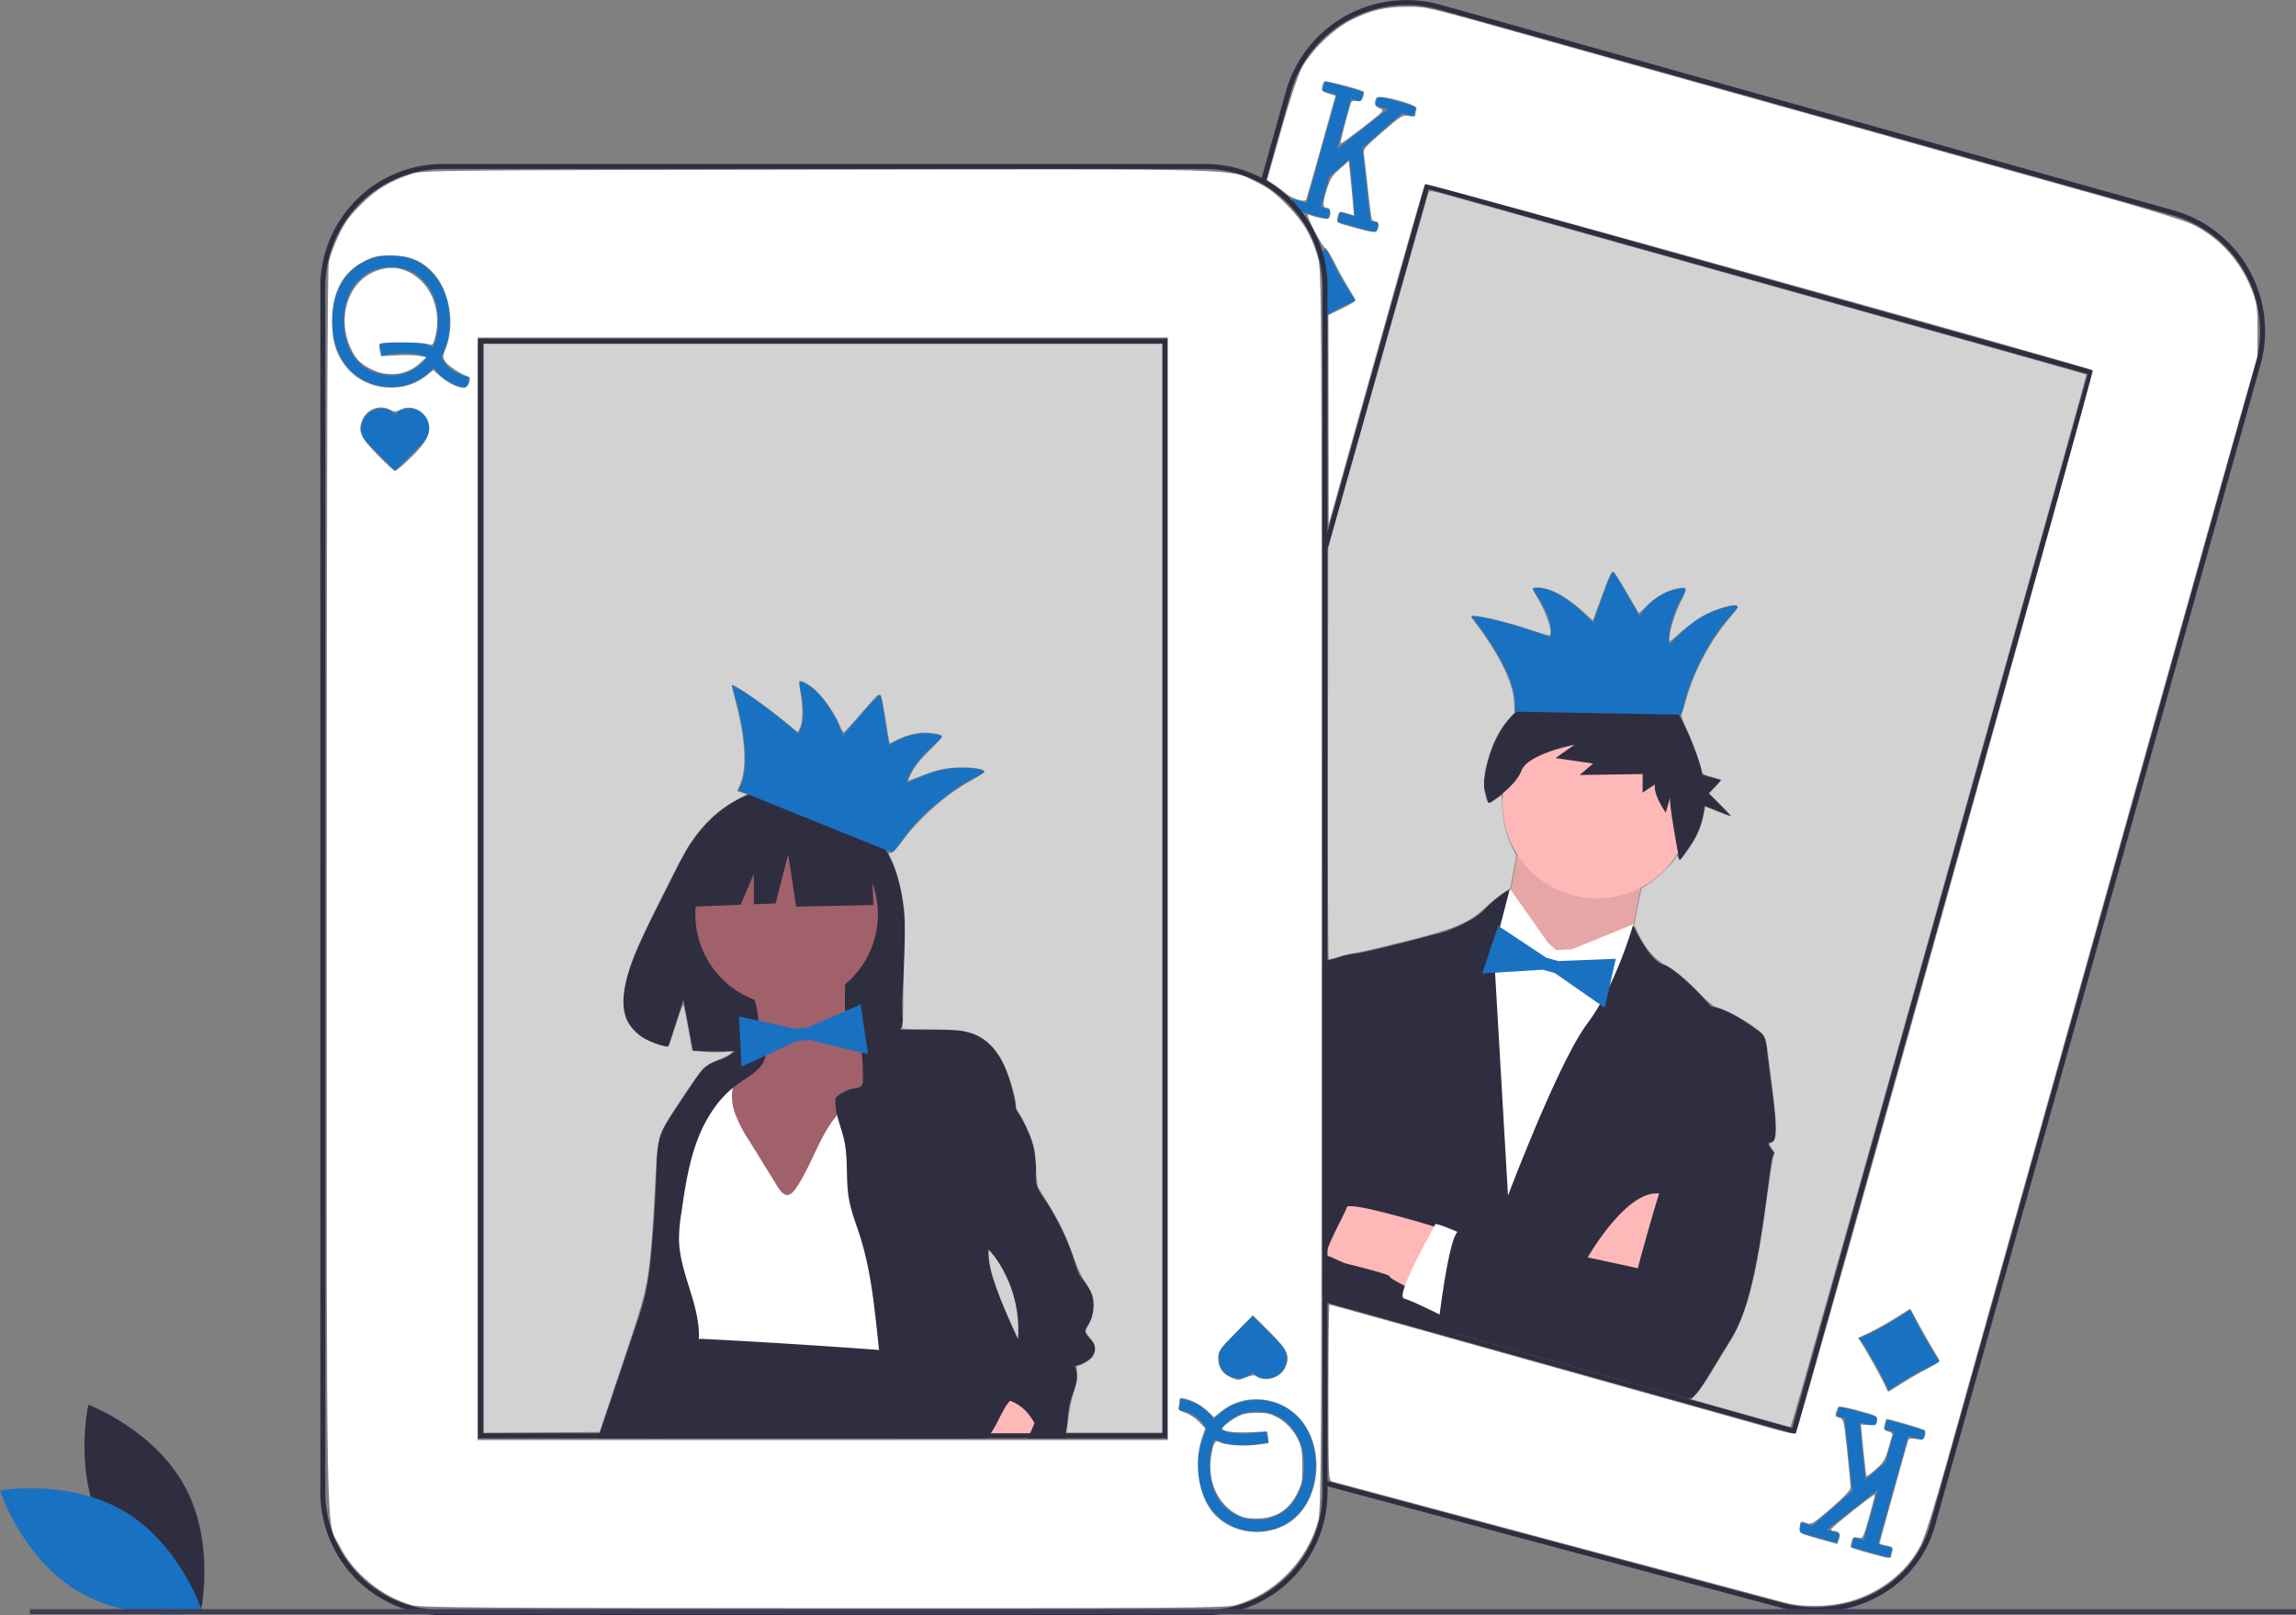<?xml version="1.0" encoding="UTF-8" standalone="no"?>
<svg
   data-name="Layer 1"
   width="921"
   height="647.736"
   viewBox="0 0 921 647.736"
   version="1.1"
   id="svg41"
   sodipodi:docname="blackjack.svg"
   inkscape:version="1.3.2 (091e20e, 2023-11-25, custom)"
   xmlns:inkscape="http://www.inkscape.org/namespaces/inkscape"
   xmlns:sodipodi="http://sodipodi.sourceforge.net/DTD/sodipodi-0.dtd"
   xmlns="http://www.w3.org/2000/svg"
   xmlns:svg="http://www.w3.org/2000/svg">
  <rect x="0" y="0" width="921" height="647.736" fill="#808080" stroke="none"/>
  <defs
     id="defs41" />
  <sodipodi:namedview
     id="namedview41"
     pagecolor="#505050"
     bordercolor="#ffffff"
     borderopacity="1"
     inkscape:showpageshadow="0"
     inkscape:pageopacity="0"
     inkscape:pagecheckerboard="1"
     inkscape:deskcolor="#505050"
     inkscape:zoom="1.2892491"
     inkscape:cx="406.82595"
     inkscape:cy="297.45996"
     inkscape:window-width="2560"
     inkscape:window-height="1377"
     inkscape:window-x="4912"
     inkscape:window-y="203"
     inkscape:window-maximized="1"
     inkscape:current-layer="svg41" />
  <title
     id="title1">playing cards</title>
  <path
     d="M867.301,771.823a50.167,50.167,0,0,1-13.545-1.871L670.731,720.963l.537-1.926,183.026,48.989a48.161,48.161,0,0,0,13.006,1.797c21.539,0,40.643-12.48,46.456-33.214L1044.043,271.991h-.001l.284-1.011a48.29,48.29,0,0,0-33.43-59.413L716.704,129.071a48.29,48.29,0,0,0-59.461,33.416l-10.222,36.46-1.926-.54,10.222-36.46a50.291,50.291,0,0,1,61.927-34.802l294.192,82.496a50.291,50.291,0,0,1,35.062,60.961l.009.002-.27.963L915.683,737.149C909.628,758.742,889.732,771.823,867.301,771.823Z"
     transform="translate(-139.5 -125.264)"
     fill="#2f2e41"
     id="path1" />
  <polygon
     points="518.96 84.066 522.31 85.006 532.62 87.896 533.7 84.036 529.84 82.956 533.23 70.866 541.38 63.786 543.55 86.806 537.55 85.116 536.47 88.976 551.87 93.296 552.95 89.436 549.68 88.526 546.54 59.306 562.54 45.396 567.03 46.656 568.11 42.796 552.7 38.476 551.62 42.336 556.7 43.756 536.35 59.746 541.99 39.636 545.85 40.716 546.93 36.856 531.52 32.536 530.44 36.396 536.22 38.016 524.07 81.336 518.29 79.716 518.14 80.236 517.52 82.476 518.96 84.066"
     fill="#1971c2"
     id="polygon1" />
  <path
     d="M683.25,245.83A116.744,116.744,0,0,0,672,251.44c-.67.38-1.34.77-2,1.16V240.23a46.801,46.801,0,0,0-1.87-13.15c.58-.36,1.17-.75,1.75-1.14.53-.35,1.07-.71,1.6-1.07A134.736,134.736,0,0,0,683.25,245.83Z"
     transform="translate(-139.5 -125.264)"
     fill="#1971c2"
     id="path2" />
  <polygon
     points="727.027 611.842 722.542 610.584 721.462 614.435 736.868 618.755 737.948 614.904 732.874 613.481 753.218 597.485 747.576 617.604 743.725 616.524 742.645 620.375 758.051 624.695 759.131 620.844 753.353 619.224 765.503 575.895 771.281 577.515 772.361 573.664 756.955 569.344 755.875 573.195 759.726 574.275 756.335 586.369 748.189 593.449 746.024 570.433 752.023 572.115 753.103 568.264 737.698 563.944 736.618 567.795 739.891 568.713 743.033 597.93 727.027 611.842"
     fill="#1971c2"
     id="polygon2" />
  <path
     d="M885.315,661.934A110.091,110.091,0,0,0,905.775,650.436a169.049,169.049,0,0,0,11.779,20.959A125.777,125.777,0,0,0,897.094,682.893,135.224,135.224,0,0,0,885.315,661.934Z"
     transform="translate(-139.5 -125.264)"
     fill="#1971c2"
     id="path3" />
  <path
     d="M750.397,453.726s-5.059,32.854-6.561,34.51,10.5,40.333,10.5,40.333l38.489-22.442s7.489-41.52,9.954-42.906S750.397,453.726,750.397,453.726Z"
     transform="translate(-139.5 -125.264)"
     fill="#ffb8b8"
     id="path4" />
  <path
     d="M750.397,453.726s-5.059,32.854-6.561,34.51,10.5,40.333,10.5,40.333l38.489-22.442s7.489-41.52,9.954-42.906S750.397,453.726,750.397,453.726Z"
     transform="translate(-139.5 -125.264)"
     opacity="0.1"
     id="path5" />
  <circle
     cx="640.674"
     cy="322.272"
     r="38"
     fill="#ffb8b8"
     id="circle5" />
  <path
     d="M763.704,506.27l-3.311-3.006-14.885-21.184s-1.708-1.124-3.328,4.653l-1.62,5.777-13.984,5.426-30.943,132.569,82.806,23.22,34.101-132.722-16.017-16.954-1.773-8.18-24.728,10.095Z"
     transform="translate(-139.5 -125.264)"
     fill="#fff"
     id="path6" />
  <path
     d="M670,644.09l2,.56,128.96,36.16,43.12-142.65s-10.2-8.06-18.18-9.26c0,0-13.4-15.18-19.17-16.8-5.78-1.62-12.17-15.87-12.17-15.87s-6.75,24.07-18.35,39.51-31.8,68.98-31.8,68.98l-5.7-98.19,6.4-24.69a45.464,45.464,0,0,0-10.06,8.09c-4.51,4.96-16.02,9-16.02,9s-30.32,8.12-35.68,8.7c-5.35.57-7.82,1.96-7.82,1.96L672,533.88l-2,13.76Z"
     transform="translate(-139.5 -125.264)"
     fill="#2f2e41"
     id="path7" />
  <path
     d="M687.6,588.79c-1.2,7.97-13.54,40.86-13.54,40.86L672,631.72l-2,2.01V511.92a5.618,5.618,0,0,1,2-1.39,13.72,13.72,0,0,1,3.53-.94l3.86,1.08S688.8,580.81,687.6,588.79Z"
     transform="translate(-139.5 -125.264)"
     fill="#2f2e41"
     id="path8" />
  <path
     d="M775.443,631.075s18.926-34.159,33.252-25.987-8.64,30.812-8.64,30.812Z"
     transform="translate(-139.5 -125.264)"
     fill="#ffb8b8"
     id="path9" />
  <path
     d="M716.861,617.764s-36.319-11.223-37.129-8.334-10.754,19.833-7.866,20.643,25.304,6.057,25.034,7.02,10.744,6.129,10.744,6.129Z"
     transform="translate(-139.5 -125.264)"
     fill="#ffb8b8"
     id="path10" />
  <polygon
     points="648.165 384.489 625.05 385.398 620.236 384.048 600.963 371.253 594.58 390.355 618.886 388.862 623.7 390.212 643.686 404.125 648.165 384.489"
     fill="#1971c2"
     id="polygon10" />
  <polygon
     points="586.05 528.176 582.5 535.736 531.5 521.736 530.5 518.826 530.5 502.796 532.5 503.576 534.56 504.386 586.05 528.176"
     fill="#2f2e41"
     id="polygon11" />
  <path
     d="M727.453,620.734s-11.977-5.436-12.247-4.473-16.343,28.652-12.491,29.732,17.484,8.019,17.484,8.019Z"
     transform="translate(-139.5 -125.264)"
     fill="#fff"
     id="path11" />
  <path
     d="M837.34,536.266l6.74,1.89s3.851,1.08,4.157,7.397,5.533,35.824,3.067,37.21-3.159.153-1.773,2.619,2.619,1.773,1.116,3.429S845.696,643.505,834.519,661.142s-14.57,26.033-18.421,24.953L716.267,658.101s4.446-39.258,8.567-39.141S796.473,633.856,796.473,633.856,822.627,533.179,837.34,536.266Z"
     transform="translate(-139.5 -125.264)"
     fill="#2f2e41"
     id="path12" />
  <path
     d="M757.785,405.886l-6.234-4.471s18.586-10.445,38.429-3.52l-4.087-7.273S801.192,389.467,810.098,406.26c4.682,8.828,10.063,19.17,12.262,29.737l7.435,2.085-4.843,5.336,9.12,9.252-10.835-4.241a32.524,32.524,0,0,1-5.561,15.777l-4.471,6.234s-4.435-23.028-3.727-25.552l-1.77,6.311s-5.35-7.627-4.288-11.414l-5.026,3.356.053-7.473-25.298.394,5.38-4.618-15.047-2.177,7.627-5.35s-18.71,3.603-21.288,10.369c-2.578,6.765-13.26,13.3-13.26,13.3l-2.017-7.373S736.828,410.221,757.785,405.886Z"
     transform="translate(-139.5 -125.264)"
     fill="#2f2e41"
     id="path13" />
  <polygon
     points="720.272 575.155 719.31 574.885 530.809 522.027 531.348 520.101 718.887 572.69 837.418 149.994 573.112 75.88 532.799 219.645 530.873 219.105 571.728 73.414 572.689 73.684 839.883 148.609 839.613 149.571 720.272 575.155"
     fill="#2f2e41"
     id="polygon19" />
  <path
     d="M181.134,739.117c12.428,23.049,38.806,32.944,38.806,32.944s6.227-27.475-6.201-50.524-38.806-32.944-38.806-32.944S168.706,716.068,181.134,739.117Z"
     transform="translate(-139.5 -125.264)"
     fill="#2f2e41"
     id="path20" />
  <path
     d="M189.677,731.534c22.438,13.5,31.08,40.314,31.08,40.314s-27.738,4.927-50.177-8.573S139.5,722.961,139.5,722.961,167.238,718.034,189.677,731.534Z"
     transform="translate(-139.5 -125.264)"
     fill="#1971c2"
     id="path21" />
  <path
     d="M669.88,225.94a49.004,49.004,0,0,0-8.07-15.67,49.783,49.783,0,0,0-4.17-4.77A49.106,49.106,0,0,0,622.77,191H317.23A49.28,49.28,0,0,0,268,240.23V723.77A49.28,49.28,0,0,0,317.23,773H622.77A49.28,49.28,0,0,0,672,723.77V240.23A48.871,48.871,0,0,0,669.88,225.94ZM670,723.77A47.287,47.287,0,0,1,622.77,771H317.23A47.287,47.287,0,0,1,270,723.77V240.23A47.287,47.287,0,0,1,317.23,193H622.77a47.113,47.113,0,0,1,34.25,14.74q.735.78,1.44,1.59A47.12,47.12,0,0,1,670,240.23Z"
     transform="translate(-139.5 -125.264)"
     fill="#2f2e41"
     id="path22" />
  <path
     d="M316.742,268.709c-.055-.13-.124-.249-.185-.374a30.294,30.294,0,0,0,3.315-14.268c0-15.502-9.687-26.328-23.557-26.328s-23.557,10.827-23.557,26.328,9.687,26.328,23.557,26.328a22.226,22.226,0,0,0,17.296-7.723c4.441,7.186,13.026,8.134,13.421,8.174l.468-4.596C327.177,276.216,319.556,275.324,316.742,268.709Zm-20.427,7.067c-11.151,0-18.938-8.927-18.938-21.709s7.787-21.709,18.938-21.709,18.938,8.927,18.938,21.709a26.092,26.092,0,0,1-2.11,10.607c-6.894-4.189-19.721-1.686-21.46-1.319l.95,4.52c4.711-.986,14.084-1.778,18.164.782A17.668,17.668,0,0,1,296.315,275.776Z"
     transform="translate(-139.5 -125.264)"
     fill="#1971c2"
     id="path23" />
  <path
     d="M298,291.382a8.014,8.014,0,0,0-11.333,11.333L298,314.049l11.333-11.333A8.014,8.014,0,0,0,298,291.382Z"
     transform="translate(-139.5 -125.264)"
     fill="#1971c2"
     id="path24" />
  <path
     d="M623.258,698.388c.055.13.124.249.185.374a30.294,30.294,0,0,0-3.315,14.268c0,15.502,9.687,26.328,23.557,26.328s23.557-10.827,23.557-26.328-9.687-26.328-23.557-26.328a22.226,22.226,0,0,0-17.296,7.723c-4.441-7.186-13.026-8.134-13.421-8.174L612.5,690.847C612.823,690.881,620.444,691.773,623.258,698.388Zm20.427-7.067c11.151,0,18.938,8.927,18.938,21.709s-7.787,21.709-18.938,21.709-18.938-8.927-18.938-21.709a26.092,26.092,0,0,1,2.11-10.607c6.894,4.189,19.721,1.686,21.46,1.319l-.95-4.52c-4.711.986-14.084,1.778-18.164-.782A17.668,17.668,0,0,1,643.685,691.321Z"
     transform="translate(-139.5 -125.264)"
     fill="#1971c2"
     id="path25" />
  <path
     d="M642,675.715A8.014,8.014,0,0,0,653.333,664.382L642,653.049,630.667,664.382A8.014,8.014,0,0,0,642,675.715Z"
     transform="translate(-139.5 -125.264)"
     fill="#1971c2"
     id="path26" />
  <path
     d="M494.646,465.711c-13.614-23.004-40.549-24.076-40.549-24.076s-26.246-3.356-43.083,31.679c-15.693,32.655-37.352,64.185-3.487,71.829l6.117-19.039,3.788,20.456a132.507,132.507,0,0,0,14.49.248c36.267-1.171,70.805.343,69.693-12.671C500.137,516.837,507.745,487.845,494.646,465.711Z"
     transform="translate(-139.5 -125.264)"
     fill="#2f2e41"
     id="path27" />
  <path
     d="M444.422,544.087c.066,2.589.046,5.32-1.24,7.568-2.551,4.456-8.777,5.123-12.523,8.636-3.939,3.694-4.385,9.688-4.572,15.085-.196,5.642-.363,11.469,1.696,16.726A40.66,40.66,0,0,0,432.533,600.262q3.43,4.944,6.924,9.844a42.503,42.503,0,0,0,4.146,5.203c4.171,4.249,9.892,6.601,15.605,8.279,3.691,1.084,7.676,1.929,11.338.751a21.707,21.707,0,0,0,6.593-4.054c2.724-2.163,5.489-4.37,7.463-7.234,3.075-4.461,3.926-10.045,4.564-15.425a332.863,332.863,0,0,0,2.194-47.951,11.753,11.753,0,0,0-.915-5.095c-1.897-3.703-6.976-4.494-9.653-7.679-2.288-2.724-2.382-6.61-2.362-10.168l.05-9.056a3.794,3.794,0,0,0-.44-2.206,3.738,3.738,0,0,0-2.598-1.212,87.571,87.571,0,0,0-17.037-1.14c-4.623.141-13.495-.246-17.492,2.329-3.629,2.337.915,8.793,1.755,12.419A80.911,80.911,0,0,1,444.422,544.087Z"
     transform="translate(-139.5 -125.264)"
     fill="#a0616a"
     id="path28" />
  <circle
     cx="315.534"
     cy="366.668"
     r="36.604"
     fill="#a0616a"
     id="circle28" />
  <path
     d="M439.962,582.597a53.547,53.547,0,0,1-5.708-11.087c-1.309-3.956-1.652-8.377-.099-12.244-3.955-2.295-9.326-.437-12.206,3.115s-3.762,8.313-4.016,12.879.015,9.199-.978,13.663c-2.198,9.876-10.356,17.995-10.963,28.094-.597,9.936,6.216,18.591,9.568,27.963a46.63,46.63,0,0,1,2.498,18.201c-.109,1.993-.234,4.264,1.172,5.68a6.478,6.478,0,0,0,2.534,1.365c16.174,5.69,33.644,6.183,50.784,6.617l28.31.717a9.023,9.023,0,0,0,4.999-.837c2.54-1.557,2.88-5.048,2.923-8.027.372-25.656-.719-51.309-1.81-76.945-.395-9.292-.798-18.638-2.768-27.727-.502-2.314-1.324-4.888-3.461-5.91-1.808-.865-3.954-.305-5.835.39a46.457,46.457,0,0,0-21.758,16.749c-5.809,8.267-8.666,18.185-14.351,26.515-4.125,6.045-6.511.777-9.26-3.675Q444.75,590.344,439.962,582.597Z"
     transform="translate(-139.5 -125.264)"
     fill="#fff"
     id="path29" />
  <path
     d="M435.58,559.899c-.72.51-1.43,1.05-2.11,1.62a40.849,40.849,0,0,0-6.8,7.16,56.722,56.722,0,0,0-7.7,14.53c-3.32,9.1-4.76,18.76-6.14,28.34a68.398,68.398,0,0,0-.97,10.68c.21,13.16,7.99,25.35,8,38.52,0,.5-.01.99-.04,1.49a43.261,43.261,0,0,1-.76,6.42c-.57,3.09-1.39,6.14-2.2,9.18-2.04,7.62-4.24,15.52-8.22,22.21-.4.68-.83,1.35-1.27,2h-28c.22-.67.45-1.33.67-2q7.155-21.195,14.3-42.38c1.46-4.32,2.92-8.66,3.95-13.1a124.075,124.075,0,0,0,2.41-16.63q1.65-17.385,2.17-34.84c.13-4.18.22-8.45,1.57-12.41a40.598,40.598,0,0,1,4.98-9.08q4.335-6.525,8.67-13.05c1.61-2.42,3.3-4.91,5.78-6.42,2.07-1.27,4.53-1.73,6.71-2.8a34.312,34.312,0,0,0,3.94-2.61c3.26-2.31,7.09-4.74,9.9-2.38a5.514,5.514,0,0,1,1.16,1.33,6.691,6.691,0,0,1,.43.77C448.71,552.289,439.21,557.329,435.58,559.899Z"
     transform="translate(-139.5 -125.264)"
     fill="#2f2e41"
     id="path30" />
  <path
     d="M527.82,702.049H398.14c.7-.64,1.39-1.31,2.06-2,.1-.1.19-.2.29-.3,4.96-5.15,6.09-11.48,8.58-18.18q2.805-7.575,5.61-15.14a7.831,7.831,0,0,1,1.43-2.69,4.437,4.437,0,0,1,1.97-1.18,7.642,7.642,0,0,1,1.74-.32,19.407,19.407,0,0,1,2.53,0q34.905,1.8,69.76,4.39,4.5.345,9,.69c2.45,1.82,4.87,3.75,7.18,5.79,7.51,6.6,14.02,14.37,17.75,23.55.45,1.11.86,2.24,1.2,3.39C527.46,700.709,527.65,701.379,527.82,702.049Z"
     transform="translate(-139.5 -125.264)"
     fill="#2f2e41"
     id="path31" />
  <polygon
     points="349.127 338.23 322.517 324.291 285.77 329.993 278.167 363.573 297.093 362.845 302.38 350.508 302.38 362.641 311.113 362.305 316.181 342.665 319.349 363.573 350.394 362.939 349.127 338.23"
     fill="#2f2e41"
     id="polygon31" />
  <path
     d="M527.82,702.049H498.54c-.21-.66-.41-1.33-.6-2a157.26,157.26,0,0,1-4.54-22.68c-.31-2.19-.58-4.39-.83-6.58-.16-1.39-.31-2.77-.46-4.16-1.68-15.44-2.97-31.03-7.69-45.81-.57-1.79-1.19-3.57-1.79-5.35a63.096,63.096,0,0,1-2.6-9.41c-1.28-7.32-.32-14.9-1.64-22.21-.74-4.08-2.21-7.67-3.1-11.41a23.108,23.108,0,0,1-.66-6.91,14.882,14.882,0,0,1,7.79-3.86c1.01-.17,2.15-.3,2.76-1.11a3.464,3.464,0,0,0,.46-2.04,97.957,97.957,0,0,0-.81-14.11c-.2-1.64-.45-3.28-.75-4.91-.01-.08-.03-.15-.04-.23,2.44-1.06,5.19-1.07,7.84-1.06,2.89.01,5.77.01,8.65.02q7.995.03,15.99.05c4.96.01,10.09.06,14.6,2.11,4.66,2.13,8.2,6.24,10.54,10.8s3.61,9.58,4.76,14.57a19.52,19.52,0,0,1,.5,4.21c.22,11.26-8.18,22.6-9.02,34.11-.27,3.73.04,7.49-.3,11.22-.34,3.74-1.34,7.4-1.52,11.14-.01.19-.02.39-.02.58-.11,4.87,1.31,9.64,2.95,14.23,2.54,7.13,5.63,14.04,8.82,20.91,3.08,6.65,6.24,13.27,9.08,20.01a34.263,34.263,0,0,1,2.95,9.89,13.724,13.724,0,0,1-1.51,7.99,9.376,9.376,0,0,1-1.19,1.69l-.02.02c-.09.1-.18.2-.27.29H527.82Z"
     transform="translate(-139.5 -125.264)"
     fill="#2f2e41"
     id="path32" />
  <path
     d="M555.71,691.789a11.082,11.082,0,0,1-1.07,3.83c-.05.12-.1.23-.15.35-.58,1.37-1.17,2.72-1.78,4.08-.3.66-.6,1.33-.91,2H535.24a18.536,18.536,0,0,0,1.66-2c2.54-3.53,4.01-7.82,6.6-11.63a8.954,8.954,0,0,1,1.21-1.44C548.86,682.959,555.97,683.779,555.71,691.789Z"
     transform="translate(-139.5 -125.264)"
     fill="#ffb8b8"
     id="path33" />
  <path
     d="M566.49,702.049a19.618,19.618,0,0,0,.53-2c.12-.53.22-1.05.3-1.58.53-3.49.52-7.06,1.35-10.49,1.17-4.91,4.68-10.72,1.79-14.85a15.691,15.691,0,0,0,6.21-2.78c1.72-1.5,2.72-4.1,1.68-6.14-1.03-2.01-3.82-3.34-3.44-5.57a5.313,5.313,0,0,1,.98-1.94,14.53,14.53,0,0,0-.25-15.94c-.91-1.3-2.03-2.44-2.86-3.8a22.663,22.663,0,0,1-2.07-5.27,98.166,98.166,0,0,0-12.63-26.18,17.372,17.372,0,0,1-2.79-5.16,21.304,21.304,0,0,1-.22-6.13c.2-8.08-2.82-15.97-7.17-22.77-.32-.5-.65-.99-.98-1.48-4.2-6.19-9.41-11.62-14.6-17.01-2.14,1-4.03,1.65-5.14,3.73a11.086,11.086,0,0,0-.99,3.72c-1.42,9.9-2.65,19.86-3.61,29.81-.48,5.03-.97,10.1-.4,15.12s2.28,10.05,5.68,13.78c2.13,2.34,4.83,4.08,7.14,6.24q.555.525,1.08,1.08a35.41,35.41,0,0,1,4.41,5.79,49.921,49.921,0,0,1,7.34,29.93,48.641,48.641,0,0,1-.75,5.64,23.327,23.327,0,0,1-2.66,7.6c-1.05,1.73-2.43,3.24-3.38,5.03s-1.4,4.02-.46,5.81a11.831,11.831,0,0,1,4.13.74,17.529,17.529,0,0,1,7.8,5.95,25.938,25.938,0,0,1,1.98,3.04,37.448,37.448,0,0,1,1.98,4.08c.24.55.47,1.12.69,1.69a1.659,1.659,0,0,1,.12.31Z"
     transform="translate(-139.5 -125.264)"
     fill="#2f2e41"
     id="path34" />
  <polygon
     points="345.231 402.805 324.027 412.053 319.051 412.545 296.446 407.631 297.443 427.746 319.543 417.521 324.519 417.029 348.195 422.725 345.231 402.805"
     fill="#1971c2"
     id="polygon34" />
  <path
     d="M527.24,700.049c.22.66.41,1.33.58,2h7.42a18.536,18.536,0,0,0,1.66-2Zm-195.99-439v441h276.5v-441Zm274.5,439H333.25v-437h272.5Zm-78.51,0c.22.66.41,1.33.58,2h7.42a18.536,18.536,0,0,0,1.66-2Z"
     transform="translate(-139.5 -125.264)"
     fill="#2f2e41"
     id="path35" />
  <rect
     x="12"
     y="645.285"
     width="909"
     height="2"
     fill="#3f3d56"
     id="rect41" />
  <path
     style="fill:#ffffff;stroke:none;stroke-width:4.266"
     d="m 165.308,643.725 c -11.767,-3.165 -23.628,-12.82 -28.99,-23.597 -5.703,-11.463 -5.234,12.071 -5.234,-263.069 0,-175.97 0.246,-249.199 0.846,-252.116 0.465,-2.261 2.249,-7.05 3.965,-10.643 2.459,-5.15 4.374,-7.778 9.044,-12.413 6.054,-6.01 11.242,-9.128 20.274,-12.186 4.097,-1.387 10.523,-1.453 162.498,-1.66 176.123,-0.24 164.745,-0.564 176.428,5.029 4.417,2.115 7.262,4.259 12.023,9.062 6.73,6.79 10.015,12.388 12.567,21.417 1.37,4.847 1.424,14.648 1.389,253.248 -0.034,231.91 -0.124,248.531 -1.366,253.152 -4.319,16.062 -17.883,29.736 -33.542,33.815 -4.015,1.046 -23.46,1.179 -165.141,1.134 -137.527,-0.044 -161.188,-0.212 -164.76,-1.173 z M 514.782,611.935 c 15.358,-7.46 18.067,-32.953 4.773,-44.906 -8.288,-7.452 -21.076,-7.917 -29.606,-1.076 l -2.974,2.385 -2.456,-2.329 c -2.67,-2.532 -5.898,-4.321 -9.243,-5.123 -1.769,-0.424 -2.133,-0.255 -2.133,0.991 0,0.826 -0.189,1.995 -0.42,2.597 -0.288,0.751 0.51,1.373 2.543,1.982 1.63,0.488 4.14,2.102 5.579,3.587 l 2.616,2.699 -1.475,4.496 c -3.151,9.605 -1.239,22.306 4.384,29.123 6.551,7.943 18.648,10.316 28.411,5.574 z M 468.49,356.409 V 135.35 H 330.037 191.584 V 356.409 577.468 h 138.453 138.453 z m 31.546,195.845 c 1.653,-0.691 3.15,-0.893 3.659,-0.495 3.487,2.728 9.792,0.995 11.815,-3.249 2.2,-4.613 1.111,-7.107 -6.327,-14.498 l -6.615,-6.573 -6.956,7.063 c -6.375,6.472 -6.956,7.317 -6.956,10.105 0,3.663 1.681,6.281 4.947,7.702 3.078,1.339 3.097,1.339 6.432,-0.054 z M 163.435,184.797 c 6.328,-5.945 8.759,-9.566 8.759,-13.049 0,-5.919 -6.349,-10.065 -11.488,-7.501 -1.901,0.948 -2.564,0.965 -4.115,0.106 -4.105,-2.276 -9.405,-0.349 -11.262,4.094 -1.86,4.452 -0.783,6.903 6.162,14.024 3.433,3.519 6.549,6.399 6.926,6.399 0.376,0 2.635,-1.832 5.019,-4.072 z m 0.598,-30.4 c 2.046,-0.616 5.081,-2.212 6.742,-3.548 l 3.021,-2.428 2.826,2.481 c 3.068,2.694 7.019,4.614 9.492,4.614 1.685,0 3.3,-3.955 1.816,-4.45 -3.027,-1.009 -7.747,-4.03 -9.013,-5.769 -1.454,-1.997 -1.461,-2.199 -0.181,-5.398 3.976,-9.936 1.666,-23.451 -5.264,-30.797 -4.357,-4.619 -9.321,-6.64 -16.405,-6.677 -5.268,-0.028 -6.876,0.296 -10.645,2.144 -8.848,4.338 -13.22,12.338 -13.22,24.188 0,8.283 1.806,13.864 6.115,18.898 5.816,6.795 15.638,9.474 24.715,6.742 z"
     id="path47" />
  <path
     style="fill:#ffffff;stroke:none;stroke-width:4.266"
     d="m 149.312,148.243 c -4.641,-2.188 -6.773,-4.368 -8.831,-9.025 -5.027,-11.377 -1.235,-24.784 8.388,-29.659 7.319,-3.707 14.429,-2.529 20.357,3.374 5.422,5.399 7.515,14.466 5.234,22.681 -0.77,2.774 -0.97,2.934 -2.904,2.327 -2.474,-0.776 -18.399,-0.881 -19.152,-0.126 -0.289,0.289 -0.302,1.54 -0.03,2.778 l 0.495,2.252 6.118,-0.354 c 3.365,-0.195 7.446,-0.105 9.07,0.2 l 2.952,0.554 -2.825,2.589 c -4.963,4.548 -12.34,5.49 -18.872,2.409 z"
     id="path48" />
  <path
     style="fill:#ffffff;stroke:none;stroke-width:4.266"
     d="m 715.921,642.672 c -6.858,-1.76 -179.708,-47.999 -181.695,-48.605 -1.267,-0.387 -1.357,-2.767 -1.357,-35.654 0,-19.382 0.187,-35.24 0.415,-35.24 0.382,0 40.062,11.094 134.935,37.727 20.477,5.748 40.469,11.353 44.427,12.454 3.958,1.102 7.421,1.778 7.696,1.503 1.039,-1.039 119.736,-425.8 119.142,-426.353 -1.203,-1.118 -267.278,-75.295 -267.853,-74.672 -0.32,0.346 -7.818,26.459 -16.662,58.027 -8.844,31.569 -17.411,62.11 -19.037,67.869 l -2.957,10.471 -0.053,-41.929 -0.053,-41.929 5.43,-2.627 c 2.986,-1.445 5.43,-2.901 5.43,-3.237 0,-0.336 -1.198,-2.483 -2.661,-4.771 -1.464,-2.288 -3.978,-6.821 -5.586,-10.072 -1.609,-3.251 -3.345,-6.011 -3.858,-6.132 -0.513,-0.121 -2.515,-3.304 -4.449,-7.072 -1.934,-3.768 -3.036,-6.667 -2.449,-6.442 3.011,1.156 7.494,2.06 8.162,1.648 1.203,-0.744 0.906,-4.255 -0.36,-4.255 -1.994,0 -2.088,-1.427 -0.453,-6.917 1.35,-4.534 2.191,-5.909 5.273,-8.625 l 3.666,-3.231 0.503,4.539 c 0.277,2.496 0.742,7.395 1.035,10.885 l 0.532,6.346 -2.779,-0.853 c -3.137,-0.963 -3.159,-0.952 -3.819,1.805 -0.471,1.969 -0.322,2.053 7.379,4.118 6.303,1.69 7.988,1.907 8.504,1.092 1.025,-1.616 0.77,-3.73 -0.45,-3.73 -0.615,0 -1.306,-0.305 -1.537,-0.678 -0.231,-0.373 -0.953,-5.696 -1.606,-11.829 -0.653,-6.133 -1.375,-12.385 -1.606,-13.893 -0.408,-2.669 -0.208,-2.926 7.443,-9.576 7.371,-6.405 8.029,-6.802 10.511,-6.336 2.034,0.382 2.649,0.234 2.649,-0.638 0,-0.624 0.194,-1.64 0.43,-2.256 0.642,-1.673 -15.01,-5.932 -16.008,-4.356 -1.231,1.944 -0.75,3.486 1.32,4.231 1.968,0.709 1.759,0.943 -6.707,7.534 -4.806,3.741 -8.878,6.662 -9.049,6.491 -0.249,-0.249 1.812,-8.366 4.085,-16.091 0.251,-0.853 0.97,-1.131 2.281,-0.881 1.479,0.283 2.074,-0.051 2.617,-1.468 0.386,-1.009 0.477,-2.061 0.202,-2.338 -0.748,-0.753 -15.04,-4.512 -15.671,-4.122 -0.3,0.185 -0.705,1.176 -0.901,2.202 -0.304,1.593 0.06,1.99 2.502,2.721 l 2.858,0.856 -5.703,20.366 c -3.137,11.201 -5.854,20.776 -6.038,21.277 -0.473,1.286 -5.677,-0.297 -8.185,-2.49 -1.067,-0.932 -3.198,-2.529 -4.736,-3.549 l -2.797,-1.853 5.665,-19.983 c 3.455,-12.187 6.661,-21.87 8.218,-24.821 3.71,-7.03 12.729,-15.763 20.021,-19.386 7.735,-3.843 13.603,-5.231 22.123,-5.231 8.146,0 6.579,-0.375 53.503,12.799 18.771,5.27 52.977,14.865 76.013,21.323 65.781,18.439 116.858,32.763 149.7,41.981 17.036,4.782 32.622,9.61 35.68,11.052 11.024,5.2 19.966,15.163 24.337,27.116 1.809,4.948 2.034,6.686 2.027,15.65 l -0.008,10.083 -7.609,26.76 c -4.185,14.718 -20.871,74.055 -37.08,131.86 -16.209,57.805 -39.064,139.306 -50.789,181.113 -11.725,41.807 -24.836,88.579 -29.136,103.936 -4.87,17.391 -8.787,29.854 -10.384,33.043 -5.084,10.147 -14.634,18.12 -26.491,22.119 -8.255,2.784 -19.855,3.246 -28.139,1.121 z m 42.671,-18.471 c 0.006,-0.32 0.209,-1.323 0.453,-2.228 0.375,-1.398 0.021,-1.726 -2.338,-2.168 -1.529,-0.287 -2.779,-0.675 -2.779,-0.863 0,-0.29 10.137,-36.845 11.355,-40.948 0.348,-1.171 0.928,-1.328 3.382,-0.913 2.586,0.437 3.03,0.287 3.497,-1.185 0.294,-0.927 0.239,-1.961 -0.124,-2.297 -0.727,-0.675 -15.074,-4.881 -15.377,-4.507 -0.104,0.128 -0.417,1.186 -0.696,2.349 -0.436,1.818 -0.226,2.186 1.488,2.617 1.098,0.276 1.838,0.913 1.645,1.416 -0.193,0.503 -0.962,3.092 -1.709,5.754 -1.107,3.945 -2.004,5.408 -4.857,7.919 -1.925,1.694 -3.63,2.949 -3.79,2.79 -0.16,-0.16 -0.738,-4.875 -1.285,-10.478 l -0.994,-10.188 3.15,0.191 c 2.844,0.173 3.171,0.003 3.37,-1.748 0.209,-1.833 -0.193,-2.052 -7.369,-4.011 -4.174,-1.14 -7.812,-1.838 -8.084,-1.551 -0.272,0.287 -0.728,1.295 -1.014,2.24 -0.414,1.373 -0.154,1.811 1.293,2.174 1.737,0.436 1.868,0.99 3.156,13.406 0.739,7.123 1.34,13.67 1.334,14.548 -0.006,1.054 -2.657,3.883 -7.785,8.312 -7.139,6.165 -7.941,6.652 -9.803,5.944 -2.415,-0.918 -2.611,-0.778 -2.818,2.001 -0.154,2.076 0.076,2.208 7.457,4.27 l 7.616,2.128 0.752,-1.978 c 0.771,-2.029 -0.047,-3.232 -2.217,-3.258 -0.533,-0.007 -0.97,-0.301 -0.97,-0.654 0,-0.674 17.133,-14.285 17.509,-13.909 0.119,0.119 -0.892,4.147 -2.247,8.952 -2.423,8.59 -2.497,8.728 -4.502,8.29 -1.728,-0.377 -2.118,-0.129 -2.559,1.626 -0.286,1.139 -0.412,2.18 -0.279,2.312 0.431,0.431 13.37,4.067 14.766,4.15 0.747,0.044 1.362,-0.181 1.368,-0.501 z m 4.425,-69.515 c 2.893,-1.865 7.441,-4.488 10.108,-5.829 2.666,-1.34 4.848,-2.713 4.848,-3.05 0,-0.337 -0.983,-2.164 -2.184,-4.061 -1.201,-1.897 -3.833,-6.477 -5.849,-10.178 l -3.665,-6.729 -6.368,3.951 c -3.502,2.173 -8.218,4.799 -10.48,5.835 l -4.112,1.884 1.374,2.058 c 2.06,3.085 9.511,16.597 10.01,18.153 0.239,0.747 0.575,1.357 0.746,1.357 0.171,0 2.678,-1.526 5.571,-3.391 z"
     id="path49" />
  <path
     style="fill:#1971c2;fill-opacity:1;stroke:#1971c2;stroke-width:1.067;stroke-opacity:1"
     d="m 608.219,284.167 c 0.22,-0.932 0.076,-3.81 -0.289,-5.789 -1.365,-7.396 -7.269,-18.601 -15.17,-28.791 l -1.504,-1.94 2.399,0.297 c 4.688,0.58 14.522,3.337 24.949,6.993 1.981,0.695 3.586,1.162 3.689,1.075 0.1,-0.085 0.214,-1.187 0.254,-2.449 0.059,-1.888 -0.012,-2.62 -0.401,-4.142 -0.851,-3.328 -2.838,-7.428 -5.516,-11.386 -0.624,-0.921 -1.13,-1.741 -1.125,-1.82 0.015,-0.252 2.611,0.033 4.233,0.465 5.38,1.434 11.781,5.821 17.629,12.083 0.984,1.053 1.814,1.885 1.845,1.848 0.031,-0.037 1.752,-4.778 3.824,-10.534 2.072,-5.757 3.828,-10.462 3.901,-10.457 0.073,0.005 2.397,3.959 5.164,8.787 2.767,4.828 5.152,8.917 5.301,9.089 0.195,0.225 0.298,0.249 0.372,0.087 0.057,-0.123 0.791,-1.117 1.632,-2.208 3.552,-4.607 8.557,-7.766 13.786,-8.701 2.999,-0.536 2.93,-0.605 1.652,1.659 -3.358,5.95 -5.186,10.883 -5.74,15.488 -0.235,1.954 -0.246,2.719 -0.055,3.885 0.13,0.798 0.288,1.518 0.35,1.598 0.062,0.081 0.873,-0.686 1.801,-1.705 2.114,-2.318 6.109,-5.908 8.477,-7.616 3.401,-2.454 7.431,-4.502 10.956,-5.567 1.875,-0.566 5.731,-1.227 5.915,-1.013 0.059,0.068 -0.538,0.792 -1.327,1.607 -9.11,9.416 -17.187,24.466 -20.334,37.889 -0.345,1.472 -0.663,2.775 -0.707,2.897 -0.044,0.121 -0.632,0.232 -1.309,0.246 -0.676,0.014 -15.077,-0.247 -32.002,-0.581 -16.925,-0.334 -31.233,-0.6 -31.795,-0.593 l -1.022,0.014 z"
     id="path54" />
  <path
     style="fill:#1971c2;fill-opacity:1;stroke:#1971c2;stroke-width:1.067;stroke-opacity:1"
     d="m 297.193,316.06 c 0.538,-0.792 1.432,-3.531 1.798,-5.51 1.367,-7.396 -0.144,-19.97 -3.884,-32.31 l -0.712,-2.349 2.134,1.134 c 4.171,2.217 12.372,8.304 20.804,15.444 1.602,1.357 2.934,2.367 3.061,2.321 0.124,-0.044 0.624,-1.032 1.112,-2.197 0.73,-1.743 0.925,-2.452 1.105,-4.012 0.393,-3.412 0.003,-7.952 -1.085,-12.605 -0.253,-1.083 -0.433,-2.029 -0.4,-2.102 0.105,-0.23 2.427,0.964 3.787,1.947 4.513,3.261 8.924,9.645 12.149,17.584 0.543,1.335 1.021,2.409 1.063,2.385 0.042,-0.024 3.343,-3.837 7.335,-8.473 3.992,-4.636 7.312,-8.404 7.379,-8.373 0.066,0.031 0.824,4.554 1.684,10.052 0.86,5.497 1.627,10.17 1.704,10.383 0.102,0.28 0.189,0.339 0.317,0.214 0.097,-0.095 1.138,-0.761 2.313,-1.479 4.963,-3.035 10.767,-4.197 15.985,-3.202 2.992,0.571 2.953,0.482 0.951,2.14 -5.262,4.357 -8.732,8.313 -10.894,12.416 -0.918,1.742 -1.201,2.451 -1.439,3.609 -0.163,0.792 -0.273,1.52 -0.244,1.618 0.029,0.098 1.06,-0.33 2.291,-0.949 2.803,-1.41 7.816,-3.336 10.638,-4.085 4.053,-1.077 8.549,-1.55 12.222,-1.285 1.953,0.141 5.791,0.901 5.887,1.167 0.031,0.085 -0.786,0.547 -1.814,1.027 -11.873,5.54 -24.794,16.712 -32.528,28.124 -0.848,1.251 -1.611,2.355 -1.695,2.453 -0.084,0.098 -0.673,-0.009 -1.31,-0.238 -0.637,-0.228 -13.994,-5.617 -29.683,-11.975 -15.689,-6.358 -28.957,-11.718 -29.485,-11.912 l -0.959,-0.352 z"
     id="path55" />
  <path
     style="fill:#ffffff;fill-opacity:1;stroke:none;stroke-width:3.017;stroke-opacity:1"
     d="m 498.489,608.339 c -9.298,-3.448 -14.495,-13.71 -12.59,-24.862 0.826,-4.837 1.577,-6.06 3.193,-5.195 2.305,1.234 8.944,1.776 14.356,1.172 2.854,-0.318 5.273,-0.663 5.376,-0.765 0.103,-0.103 0.026,-1.19 -0.17,-2.417 l -0.357,-2.23 -6.654,0.305 c -6.498,0.298 -11.316,-0.322 -11.316,-1.457 0,-0.774 3.847,-3.737 6.565,-5.056 1.939,-0.941 3.509,-1.213 7.147,-1.238 4.034,-0.028 5.083,0.175 7.79,1.504 3.9,1.915 7.647,5.997 9.312,10.145 1.062,2.647 1.257,4.139 1.264,9.709 0.008,6.254 -0.078,6.763 -1.72,10.23 -3.353,7.077 -8.393,10.5 -15.822,10.746 -2.674,0.089 -5.163,-0.142 -6.372,-0.59 z"
     id="path56" />
  <path
     style="fill:#d2d2d2;fill-opacity:1;stroke:none;stroke-width:3.017;stroke-opacity:1"
     d="M 194.156,356.233 V 137.939 H 330.175 466.194 V 356.227 574.516 H 446.992 427.789 l 0.273,-2.057 c 1.113,-8.384 1.581,-10.792 2.84,-14.607 1.108,-3.359 1.359,-4.98 1.123,-7.267 -0.204,-1.977 -0.103,-2.944 0.306,-2.944 1.478,0 5.176,-2.311 6.042,-3.775 1.484,-2.512 1.203,-4.591 -0.972,-7.194 -1.056,-1.264 -1.92,-2.539 -1.92,-2.834 0,-0.295 0.646,-1.639 1.436,-2.986 1.725,-2.944 2.343,-8.314 1.315,-11.43 -0.372,-1.129 -1.725,-3.583 -3.007,-5.455 -1.416,-2.069 -3.139,-5.756 -4.396,-9.408 -2.761,-8.026 -5.934,-14.719 -10.265,-21.657 -1.971,-3.156 -3.832,-6.233 -4.137,-6.836 -0.305,-0.603 -0.684,-4.182 -0.843,-7.953 -0.211,-5.016 -0.611,-7.808 -1.492,-10.403 -1.3,-3.832 -3.906,-9.283 -5.556,-11.62 -0.565,-0.801 -1.028,-2.158 -1.029,-3.017 -0.003,-2.874 -2.726,-11.935 -4.956,-16.487 -3.879,-7.92 -9.123,-12.023 -16.981,-13.286 -1.961,-0.315 -8.207,-0.575 -13.881,-0.577 -8.119,-0.003 -10.223,-0.15 -9.881,-0.69 0.239,-0.377 0.447,-3.647 0.461,-7.267 0.014,-3.62 0.236,-13.369 0.494,-21.664 0.403,-12.991 0.34,-15.947 -0.456,-21.312 -0.951,-6.405 -2.949,-13.608 -4.772,-17.196 -1.278,-2.515 -1.278,-2.627 -6.8e-4,-2.627 0.664,0 2.231,-1.649 4.388,-4.618 6.732,-9.266 17.53,-18.754 27.845,-24.469 2.82,-1.562 5.127,-3.067 5.127,-3.344 0,-1.098 -3.289,-1.763 -8.775,-1.774 -6.389,-0.013 -10.109,0.78 -17.404,3.709 -2.494,1.001 -4.534,1.705 -4.534,1.564 0,-0.141 0.794,-1.772 1.764,-3.624 1.167,-2.228 3.487,-5.065 6.856,-8.385 2.801,-2.76 5.092,-5.263 5.092,-5.563 0,-0.79 -1.463,-1.236 -5.205,-1.585 -3.847,-0.359 -8.697,0.715 -12.941,2.865 -1.543,0.782 -2.857,1.343 -2.92,1.248 -0.063,-0.096 -0.814,-4.568 -1.67,-9.938 -1.252,-7.86 -1.709,-9.705 -2.344,-9.461 -0.434,0.166 -0.87,0.303 -0.97,0.303 -0.1,0 -3.067,3.332 -6.594,7.404 -3.527,4.072 -6.605,7.404 -6.84,7.404 -0.235,0 -0.971,-1.34 -1.636,-2.978 -1.801,-4.436 -6.181,-10.792 -9.579,-13.897 -2.918,-2.667 -6.053,-4.33 -6.575,-3.486 -0.141,0.228 0.127,2.62 0.595,5.315 0.944,5.434 0.763,11.272 -0.418,13.517 l -0.768,1.459 -3.291,-2.735 c -9.307,-7.735 -22.432,-16.903 -23.159,-16.177 -0.12,0.12 0.408,2.527 1.173,5.349 4.285,15.816 4.995,28.029 2.021,34.754 l -1.064,2.406 1.933,0.638 1.933,0.638 -4.009,2.176 c -7.563,4.104 -13.259,9.46 -18.843,17.721 -3.221,4.765 -19.239,36.827 -22.266,44.569 -4.29,10.972 -5.445,19.229 -3.493,24.958 1.111,3.261 4.337,6.91 7.717,8.728 3.591,1.932 8.856,3.536 9.463,2.883 0.263,-0.283 1.666,-4.299 3.117,-8.925 1.721,-5.488 2.759,-8.061 2.986,-7.404 0.191,0.554 1.048,4.874 1.903,9.601 l 1.555,8.594 5.184,0.389 c 2.851,0.214 6.574,0.249 8.273,0.079 3.07,-0.308 3.081,-0.304 1.852,0.706 -0.68,0.559 -2.985,1.684 -5.121,2.5 -2.353,0.899 -4.647,2.247 -5.818,3.418 -2.452,2.452 -14.7,20.858 -16.395,24.637 -1.789,3.989 -2.29,7.876 -2.955,22.932 -0.32,7.24 -0.953,17.359 -1.406,22.487 -1.543,17.469 -2.125,19.867 -11.91,49.088 l -8.907,26.601 -23.173,0.143 -23.173,0.143 z"
     id="path57" />
  <path
     style="fill:#d2d2d2;fill-opacity:1;stroke:none;stroke-width:3.017;stroke-opacity:1"
     d="m 698.088,566.675 -19.577,-5.54 2.047,-2.222 c 1.126,-1.222 3.751,-5.061 5.833,-8.53 2.082,-3.469 4.887,-8.034 6.232,-10.144 8.133,-12.758 11.713,-26.285 16.547,-62.527 0.925,-6.938 1.941,-13.274 2.258,-14.079 0.479,-1.22 0.367,-1.746 -0.669,-3.147 -0.684,-0.925 -1.138,-1.747 -1.008,-1.826 0.129,-0.079 0.729,-0.417 1.332,-0.75 1.673,-0.925 1.686,-7.441 0.042,-20.091 -0.756,-5.811 -1.618,-12.726 -1.917,-15.367 -0.299,-2.641 -0.937,-5.631 -1.417,-6.644 -1.416,-2.984 -14.024,-10.734 -19.663,-12.087 -0.967,-0.232 -3.224,-2.127 -5.9,-4.953 -5.23,-5.525 -10.762,-10.106 -14.473,-11.985 -4.132,-2.092 -8.138,-6.898 -10.969,-13.159 l -1.294,-2.862 1.469,-7.236 1.469,-7.236 3.291,-2.143 c 3.345,-2.179 8.314,-6.917 10.086,-9.619 0.973,-1.484 0.98,-1.485 1.509,-0.298 0.493,1.105 0.724,0.923 3.173,-2.508 3.736,-5.235 5.649,-9.259 6.695,-14.082 l 0.907,-4.182 5.132,2.088 c 2.822,1.148 5.132,1.914 5.132,1.701 0,-0.213 -1.973,-2.349 -4.385,-4.746 l -4.385,-4.359 2.569,-2.608 c 1.413,-1.435 2.461,-2.702 2.328,-2.816 -0.133,-0.114 -1.907,-0.65 -3.943,-1.191 -2.452,-0.652 -3.702,-1.257 -3.702,-1.793 0,-1.572 -3.786,-12.095 -6.245,-17.357 -1.829,-3.914 -2.356,-5.577 -1.98,-6.253 0.281,-0.507 1.038,-2.896 1.682,-5.309 3.026,-11.343 9.933,-24.275 17.756,-33.245 1.676,-1.922 3.047,-3.804 3.047,-4.183 0,-2.136 -10.398,1.033 -16.251,4.953 -2.072,1.388 -5.434,4.038 -7.47,5.888 -3.688,3.352 -3.702,3.359 -3.702,1.763 0,-2.941 2.091,-9.823 4.348,-14.313 2.971,-5.909 2.944,-6.337 -0.372,-5.864 -4.322,0.617 -9.178,3.221 -12.848,6.891 -1.832,1.832 -3.38,3.258 -3.44,3.169 -0.06,-0.088 -2.138,-3.656 -4.616,-7.928 -2.479,-4.272 -4.851,-8.053 -5.273,-8.403 -0.989,-0.821 -1.587,0.329 -4.845,9.314 -1.367,3.771 -2.752,7.55 -3.077,8.399 l -0.591,1.543 -3.862,-3.463 c -4.796,-4.3 -9.247,-7.268 -13.024,-8.683 -3.056,-1.145 -7.247,-1.461 -7.247,-0.547 0,0.297 0.727,1.722 1.616,3.167 4.207,6.838 6.93,15.489 4.875,15.489 -0.435,0 -3.37,-0.873 -6.521,-1.939 -11.429,-3.869 -24.652,-6.874 -24.652,-5.604 0,0.276 0.829,1.531 1.841,2.789 3.059,3.798 7.294,10.309 9.94,15.284 3.488,6.557 5.273,12.001 5.449,16.619 l 0.146,3.839 -2.518,2.782 c -6.266,6.921 -11.005,21.62 -9.403,29.166 1.052,4.957 1.204,5.068 4.131,3.004 1.381,-0.974 2.566,-1.769 2.633,-1.768 0.067,0.002 0.169,2.105 0.228,4.673 0.124,5.399 1.626,11.45 4.021,16.194 l 1.648,3.265 -1.201,6.566 -1.201,6.566 -2.961,1.966 c -1.629,1.081 -4.815,3.685 -7.081,5.786 -6.704,6.216 -11.846,8.399 -31.45,13.354 -8.899,2.249 -17.907,4.362 -20.019,4.695 -2.112,0.333 -5.408,1.088 -7.325,1.677 -1.917,0.589 -3.708,1.07 -3.98,1.07 -0.292,0 -0.436,-33.871 -0.352,-82.681 l 0.142,-82.681 19.893,-70.478 c 10.941,-38.763 20.072,-70.987 20.291,-71.609 0.388,-1.102 0.71,-1.043 12.465,2.273 6.636,1.872 25.887,7.278 42.78,12.012 71.832,20.132 98.128,27.505 115.452,32.371 10.105,2.838 35.137,9.862 55.626,15.608 20.489,5.746 37.356,10.55 37.482,10.676 0.126,0.126 -3.948,15.118 -9.053,33.316 -5.105,18.198 -31.721,113.115 -59.146,210.926 -27.425,97.812 -50.111,177.815 -50.412,177.786 -0.302,-0.029 -9.358,-2.546 -20.126,-5.593 z"
     id="path58" />
  <path
     style="fill:#d2d2d2;fill-opacity:1;stroke:none;stroke-width:0.189;stroke-opacity:1"
     d="m 407.82,535.759 c -3.892,-8.465 -5.993,-13.447 -8.008,-18.988 -1.955,-5.375 -2.829,-8.802 -3.155,-12.373 -0.067,-0.729 -0.11,-3.154 -0.057,-3.154 0.08,0 1.459,1.604 2.166,2.52 2.323,3.009 4.577,7.066 6.187,11.134 2.039,5.155 3.187,10.534 3.447,16.158 0.068,1.467 0.037,4.186 -0.061,5.474 l -0.023,0.304 z"
     id="path59" />
</svg>
